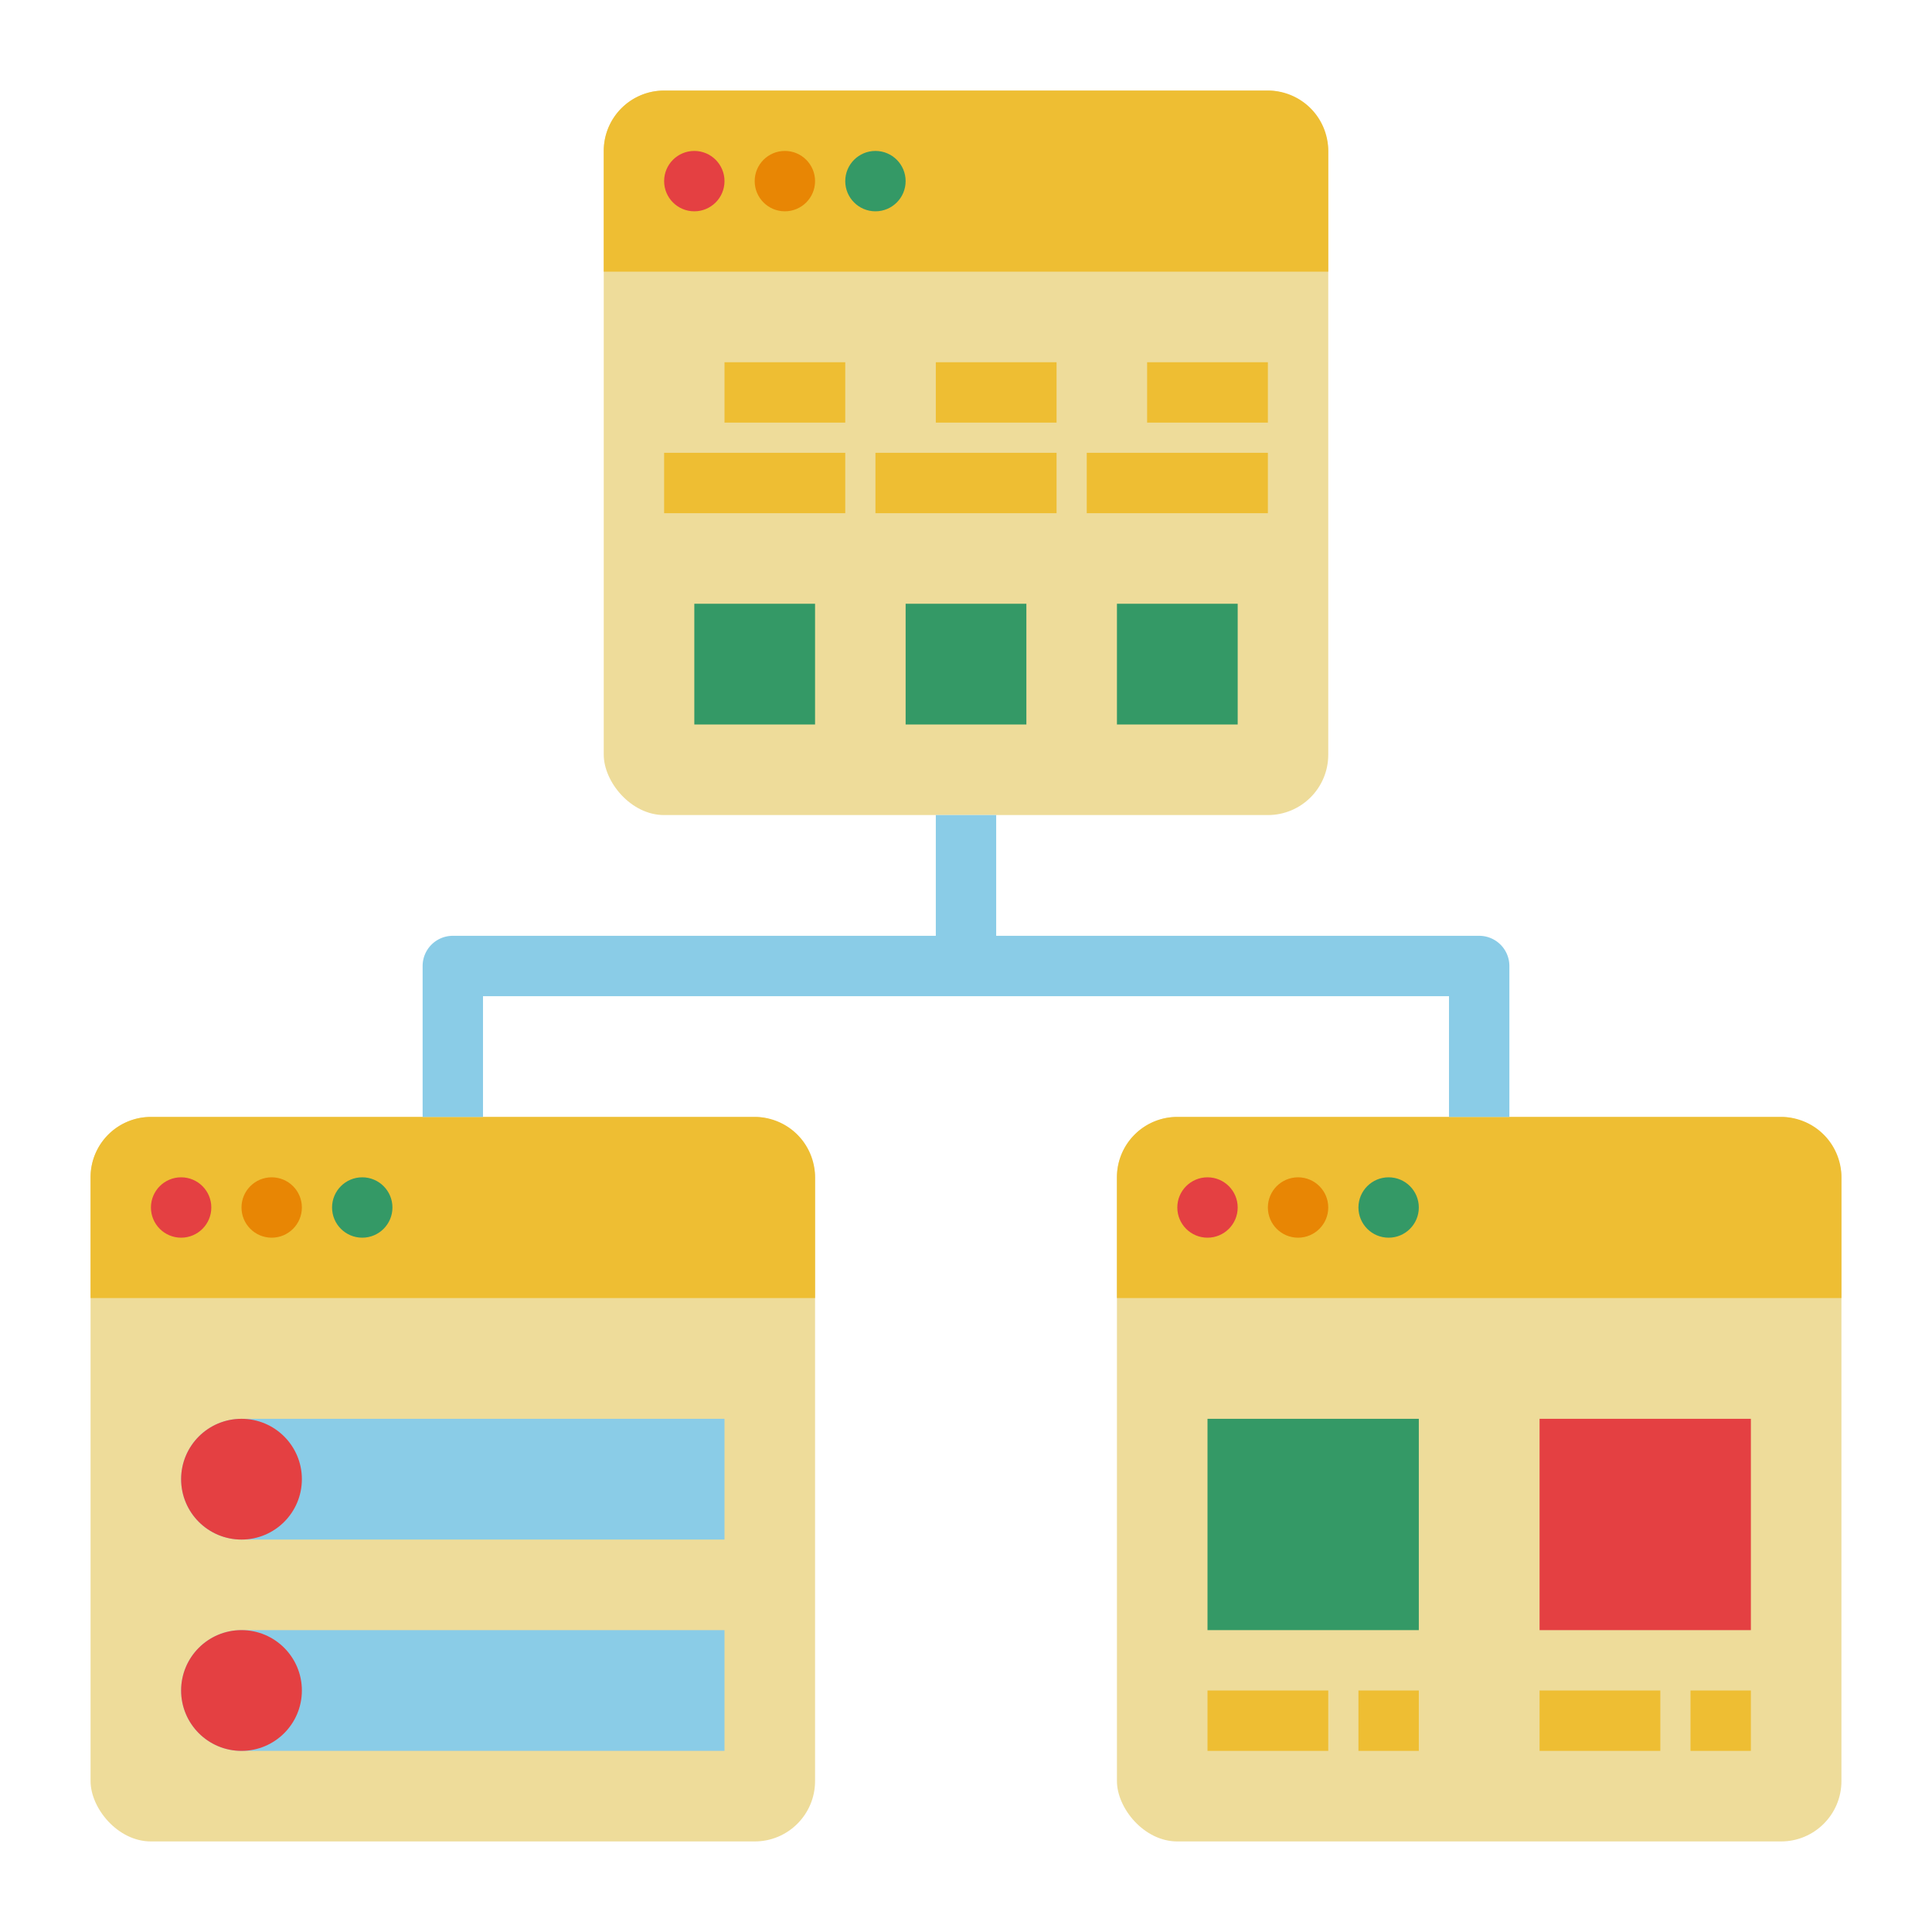 <svg height="64" viewBox="0 0 512 512" width="64" xmlns="http://www.w3.org/2000/svg"><g id="Flat"><rect fill="#eedc9a" height="192" rx="16" width="192" x="24" y="296"/><path d="m216 312v32h-192v-32a15.996 15.996 0 0 1 16-16h160a15.996 15.996 0 0 1 16 16z" fill="#eebe33"/><rect fill="#eedc9a" height="192" rx="16" width="192" x="160" y="24"/><path d="m352 40v32h-192v-32a15.996 15.996 0 0 1 16-16h160a15.996 15.996 0 0 1 16 16z" fill="#eebe33"/><path d="m184 160h32v32h-32z" fill="#349966"/><path d="m240 160h32v32h-32z" fill="#349966"/><path d="m296 160h32v32h-32z" fill="#349966"/><g fill="#eebe33"><path d="m288 120h48v16h-48z"/><path d="m304 96h32v16h-32z"/><path d="m232 120h48v16h-48z"/><path d="m248 96h32v16h-32z"/><path d="m176 120h48v16h-48z"/><path d="m192 96h32v16h-32z"/></g><circle cx="184" cy="48" fill="#e44042" r="8"/><circle cx="208" cy="48" fill="#e88604" r="8"/><circle cx="232" cy="48" fill="#349966" r="8"/><circle cx="48" cy="320" fill="#e44042" r="8"/><circle cx="72" cy="320" fill="#e88604" r="8"/><circle cx="96" cy="320" fill="#349966" r="8"/><path d="m64 432h128a0 0 0 0 1 0 0v32a0 0 0 0 1 0 0h-128a16 16 0 0 1 -16-16 16 16 0 0 1 16-16z" fill="#8acce7"/><path d="m64 376h128a0 0 0 0 1 0 0v32a0 0 0 0 1 0 0h-128a16 16 0 0 1 -16-16 16 16 0 0 1 16-16z" fill="#8acce7"/><circle cx="64" cy="392" fill="#e44042" r="16"/><circle cx="64" cy="448" fill="#e44042" r="16"/><rect fill="#eedc9a" height="192" rx="16" width="192" x="296" y="296"/><path d="m488 312v32h-192v-32a15.995 15.995 0 0 1 16-16h160a15.995 15.995 0 0 1 16 16z" fill="#eebe33"/><circle cx="320" cy="320" fill="#e44042" r="8"/><circle cx="344" cy="320" fill="#e88604" r="8"/><circle cx="368" cy="320" fill="#349966" r="8"/><path d="m320 376h56v56h-56z" fill="#349966"/><path d="m408 376h56v56h-56z" fill="#e44042"/><path d="m320 448h32v16h-32z" fill="#eebe33"/><path d="m360 448h16v16h-16z" fill="#eebe33"/><path d="m408 448h32v16h-32z" fill="#eebe33"/><path d="m448 448h16v16h-16z" fill="#eebe33"/><path d="m392 248h-128v-32h-16v32h-128a8 8 0 0 0 -8 8v40h16v-32h256v32h16v-40a8 8 0 0 0 -8-8z" fill="#8acce7"/></g></svg>